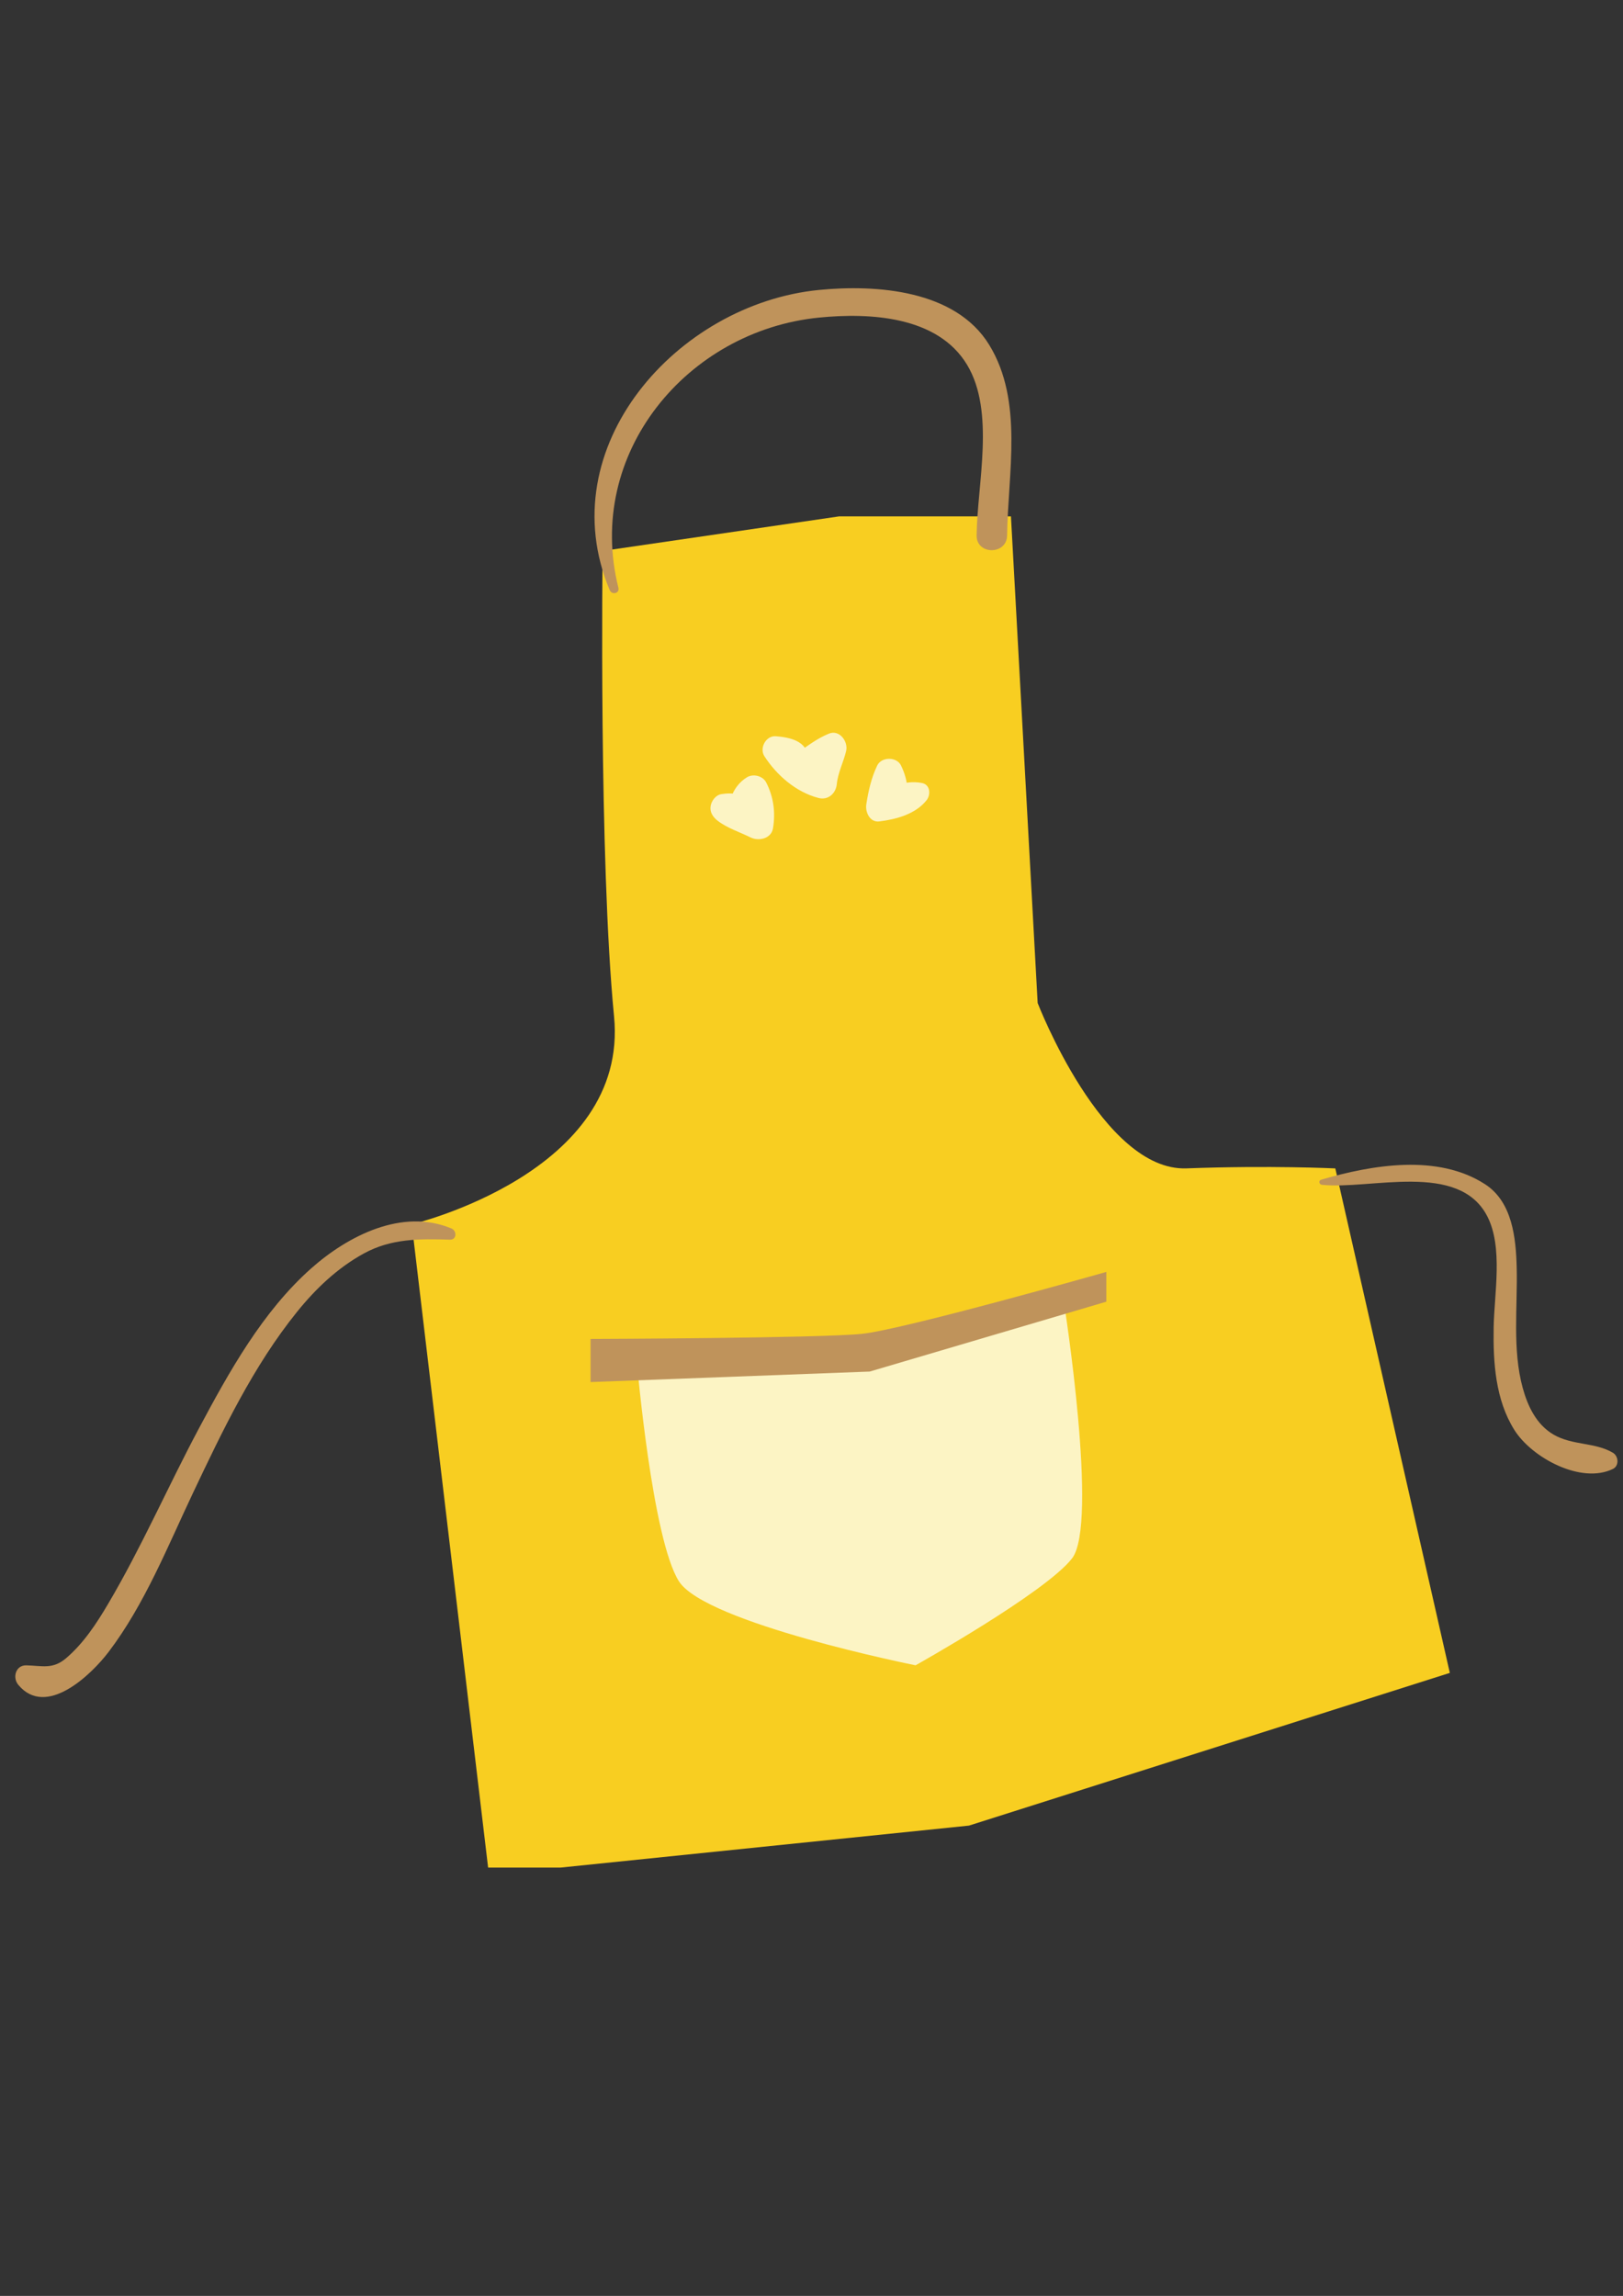 <?xml version="1.0" encoding="UTF-8" standalone="no"?>
<!-- Created with Inkscape (http://www.inkscape.org/) -->
<svg id="svg3458" xmlns:rdf="http://www.w3.org/1999/02/22-rdf-syntax-ns#" xmlns="http://www.w3.org/2000/svg" height="1052.4" width="744.09" version="1.1" xmlns:cc="http://creativecommons.org/ns#" xmlns:dc="http://purl.org/dc/elements/1.1/">
 <rect width="100%" height="100%" fill="#333333" stroke="none"/>

 <g id="layer1" fill-rule="nonzero">
  <path id="path882" fill="#f8ce21" d="m276.27,252.54,108.48-15.848,78.736,0,12.246,223.07s29.75,77.238,68.231,75.801c38.492-1.431,68.237,0.02,68.237,0.02l52.496,231.24-220.46,69.999-187.22,19.241h-33.234l-34.997-294.87s99.729-23.581,92.734-95.312c-7.005-71.726-5.252-213.34-5.252-213.34"/>
  <path id="path884" fill="#fcf4c4" d="m292.02,624.68s6.999,80.916,19.246,100.16c12.257,19.251,108.49,38.502,108.49,38.502s59.485-33.25,71.736-48.996c12.246-15.741-3.612-116.68-3.612-116.68l-98.088,27.014h-97.767"/>
  <path id="path886" fill="#bf935b" d="m270.76,613.74s105.24-0.326,124.48-2.343c19.246-2.033,111.98-28.375,111.98-28.375v13.642l-108.48,32.032-127.99,4.814v-19.771"/>
  <path id="path888" fill="#bf935b" d="m206.98,563.11c-22.572-9.445-47.442,3.362-64.233,18.222-22.379,19.811-37.743,47.519-51.624,73.56-14.157,26.566-26.21,54.309-41.528,80.244-5.329,9.027-11.222,18.054-19.256,24.921-6.174,5.283-10.993,3.464-18.268,3.301-4.916-0.117-6.444,5.619-3.693,8.925,12.817,15.435,33.545-4.743,41.344-14.982,16.561-21.757,27.167-48.517,38.807-73.061,13.596-28.675,27.595-58.043,47.631-82.887,8.553-10.621,18.563-20.153,30.57-26.744,12.603-6.928,25.619-6.801,39.546-6.368,3.199,0.097,3.23-4.08,0.703-5.13"/>
  <path id="path890" fill="#bf935b" d="m606.05,543.09c22.206,2.374,62.684-10.978,75.806,14.411,7.356,14.238,3.184,35.654,2.934,50.983-0.265,15.996,0.779,33.117,9.511,47.004,8.008,12.735,30.591,24.926,45.15,17.855,2.98-1.452,2.608-5.879,0-7.438-8.161-4.834-18.517-3.296-27.147-8.283-7.881-4.559-11.905-13.041-14.203-21.462-4.819-17.646-2.308-37.045-2.751-55.104-0.336-13.576-1.987-30.137-14.518-38.237-21.716-14.045-51.757-8.869-75.098-2.073-1.375,0.402-0.978,2.211,0.316,2.343"/>
  <path id="path892" fill="#bf935b" d="m283.51,269.39c-15.4-61.466,31.513-117.8,91.955-123.81,23.336-2.313,54.492-0.734,67.941,21.691,12.909,21.538,4.61,54.472,4.345,78.175-0.097,9.007,13.846,8.991,13.968,0,0.372-28.446,7.606-61.609-8.202-87.37-15.496-25.247-51.777-27.733-78.053-25.165-64.966,6.363-123.42,72.047-95.939,137.58,1.009,2.369,4.641,1.554,3.984-1.1"/>
  <path id="path894" fill="#fcf4c4" d="m367.9,351.42,0.326-0.143c1.365-0.606,2.308-2.476,2.247-3.912-0.342-7.723-8.436-9.389-14.773-9.888-4.559-0.357-7.651,5.451-5.257,9.154,5.675,8.772,14.524,16.475,24.804,19.144,4.488,1.161,7.993-2.119,8.405-6.398,0.509-5.227,3.112-10.112,4.284-15.211,0.973-4.259-3.057-9.862-7.886-7.886-5.165,2.114-9.383,5.262-13.892,8.507-6.78,4.885-0.571,16.118,6.668,11.401,4.136-2.7,7.611-6.154,12.16-8.202-3.133-2.41-6.271-4.819-9.409-7.234-1.284,6.409-4.356,12.043-5.196,18.624,2.797-2.129,5.593-4.269,8.4-6.403-7.657-2.14-13.815-7.687-18.787-13.714-1.431,3.459-2.858,6.923-4.294,10.387,2.848-0.117,5.201,0.209,7.83,1.325-2.353-0.998,0.968,0.718,1.207,0.759,1.207,0.198,2.017,0.188,3.163-0.311"/>
  <path id="path896" fill="#fcf4c4" d="m412.65,368.24c2.751-0.759,4.788-1.161,7.529-0.189-0.377-2.888-0.749-5.772-1.131-8.66-4.855,2.731-10.367,4.31-15.914,4.763,1.992,2.608,3.974,5.221,5.965,7.83,0.968-4.89,1.921-10.081,4.019-14.63h-10.968c0.678,1.411,1.1,2.746,1.167,4.315,0.117,2.71,1.482,4.279,3.581,5.787,1.498,1.08,3.902,0.922,5.42,0l0.53-0.326c1.844-1.121,3.225-3.23,3.128-5.461-0.163-3.892-1.207-7.229-2.858-10.728-1.971-4.152-9.012-4.162-10.968,0-2.705,5.705-4.014,11.548-4.977,17.748-0.555,3.505,1.574,8.375,5.96,7.835,7.748-0.953,16.566-3.311,21.65-9.689,2.012-2.517,1.773-7.162-2.083-7.916-4.406-0.851-8.095-0.24-12.251,1.355-4.87,1.87-3.036,9.424,2.201,7.967"/>
  <path id="path898" fill="#fcf4c4" d="m345.37,367.62c-4.422-3.647-9.129-4.478-14.722-3.596-2.226,0.357-4.106,2.623-4.666,4.676-0.871,3.163,0.652,5.695,3.072,7.545,4.463,3.418,10.107,5.155,15.104,7.641,3.663,1.813,9.424,0.555,10.224-4.157,1.228-7.305,0.28-14.447-3.107-21.064-1.579-3.077-6.021-4.142-8.905-2.328-3.51,2.206-5.991,5.517-7.234,9.465-0.693,2.236,0.102,4.732,1.681,6.368,2.099,2.165,5.318,2.557,7.932,1.024,2.063-1.202,2.888-4.845,4.192-5.614-2.975-0.784-5.94-1.559-8.91-2.338,1.462,3.352,1.442,7.239,0.927,10.784,3.413-1.391,6.816-2.771,10.224-4.162-5.155-2.405-10.372-4.437-15.374-7.157v11.538c1.763-0.795,4.147,0.004,6.037-0.102,3.912-0.239,7.152-5.522,3.525-8.523"/>
 </g>
</svg>
